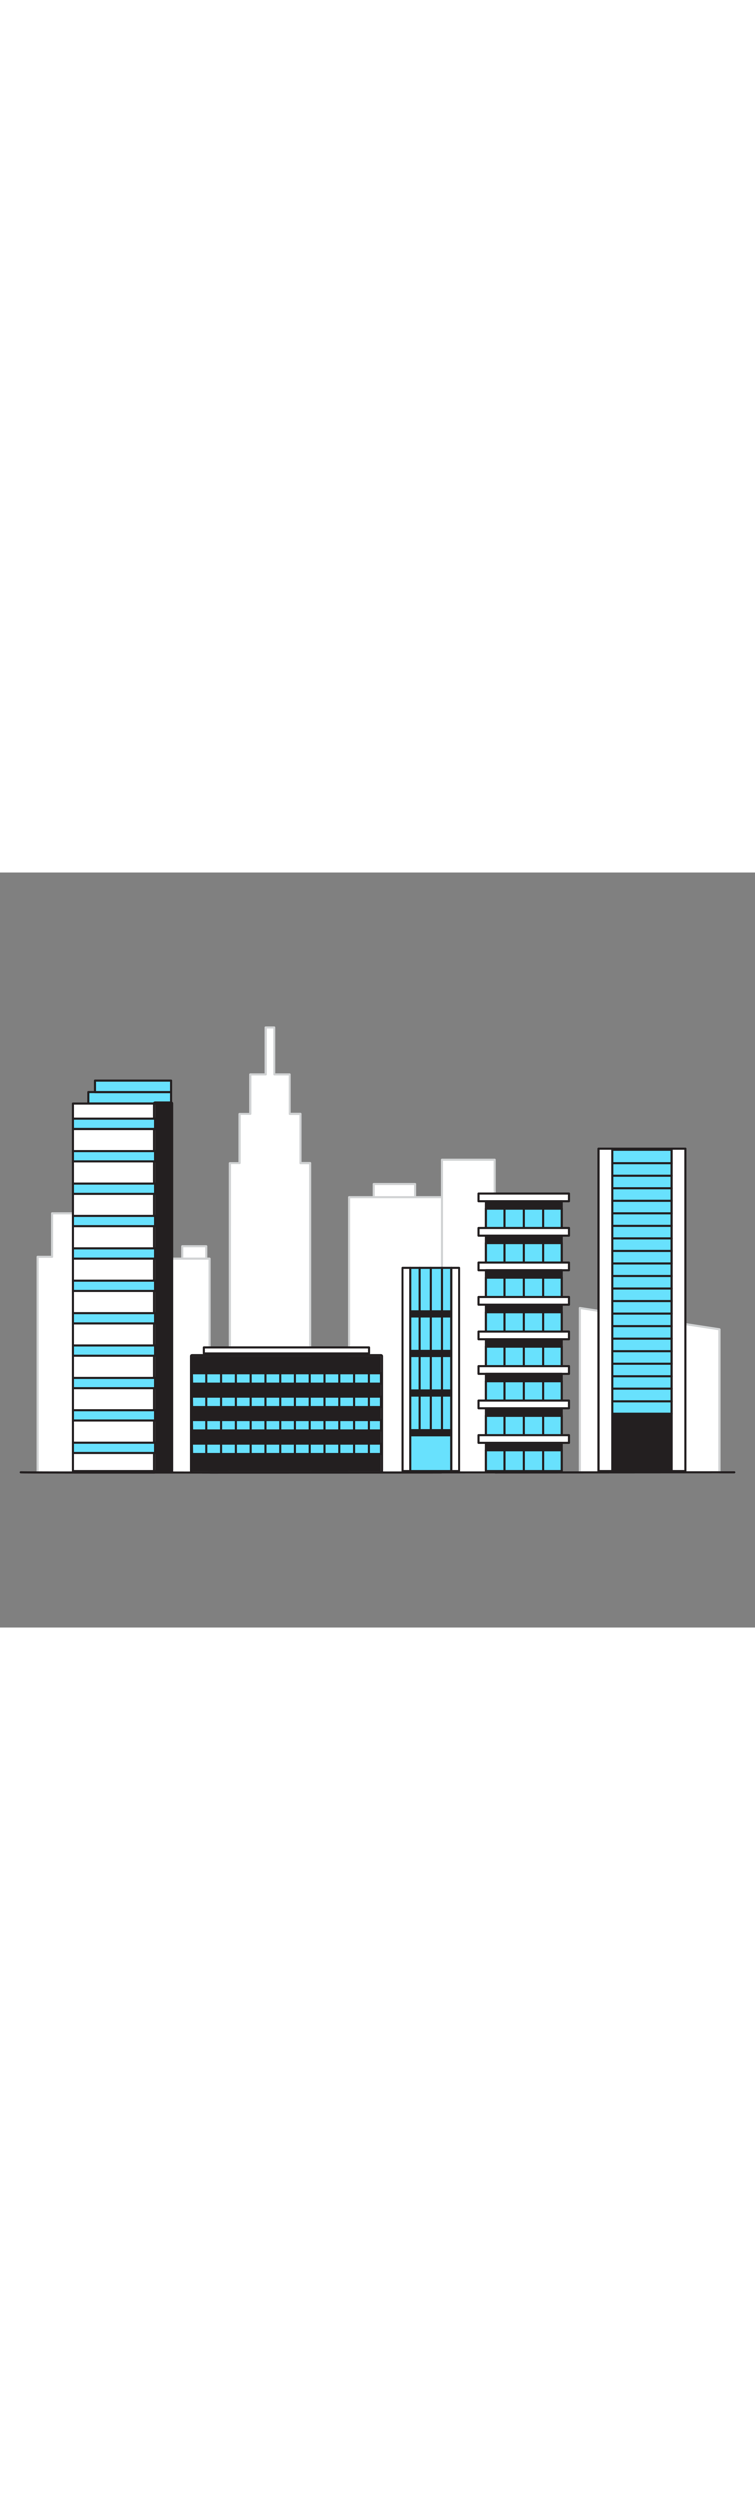 <svg version="1.1" id="Layer_1" xmlns="http://www.w3.org/2000/svg" xmlns:xlink="http://www.w3.org/1999/xlink" x="0px" y="0px" viewBox="0 0 500 500" style="width: 151px;" xml:space="preserve" data-imageid="city-48" imageName="City" class="illustrations_image">
<rect x="0" y="0" width="500" height="500" fill="#808080" stroke="none"/>
<style type="text/css">
	.st0_city-48{fill:#FFFFFF;}
	.st1_city-48{fill:#D1D3D4;}
	.st2_city-48{fill:#68E1FD;}
	.st3_city-48{fill:#231F20;}
</style>
<g id="Background_city-48">
	<rect x="247.4" y="206.3" class="st0_city-48" width="27.4" height="8.8"/>
	<path class="st1_city-48" d="M274.9,215.8h-27.4c-0.4,0-0.7-0.3-0.7-0.7v-8.8c0-0.4,0.3-0.7,0.7-0.7h27.4c0.4,0,0.7,0.3,0.7,0.7&#10;&#9;&#9;c0,0,0,0,0,0v8.8C275.6,215.5,275.3,215.8,274.9,215.8z M248.2,214.4h26V207h-26L248.2,214.4z"/>
	<rect x="102.7" y="255.7" class="st0_city-48" width="36.1" height="141.7"/>
	<path class="st1_city-48" d="M138.8,398.1h-36.1c-0.4,0-0.7-0.3-0.7-0.7l0,0V255.7c0-0.4,0.3-0.7,0.7-0.7h36.1c0.4,0,0.7,0.3,0.7,0.7v141.7&#10;&#9;&#9;C139.5,397.7,139.2,398.1,138.8,398.1C138.8,398.1,138.8,398.1,138.8,398.1z M103.4,396.7h34.7V256.4h-34.7V396.7z"/>
	<polygon class="st0_city-48" points="92.9,225.7 34.5,225.7 34.5,254.5 24.9,254.5 24.9,397.3 58.5,397.3 58.5,275.2 92.9,275.2 &#9;"/>
	<path class="st1_city-48" d="M58.5,398H24.9c-0.4,0-0.7-0.3-0.7-0.7l0,0V254.5c0-0.4,0.3-0.7,0.7-0.7h8.9v-28.1c0-0.4,0.3-0.7,0.7-0.7h58.4&#10;&#9;&#9;c0.4,0,0.7,0.3,0.7,0.7v49.5c0,0.4-0.3,0.7-0.7,0.7h0H59.2v121.4C59.3,397.6,59,398,58.5,398C58.6,398,58.6,398,58.5,398z&#10;&#9;&#9; M25.6,396.6h32.2V275.2c0-0.4,0.3-0.7,0.7-0.7c0,0,0,0,0,0h33.7v-48.1h-57v28.1c0,0.4-0.3,0.7-0.7,0.7h-8.9L25.6,396.6z"/>
	<polygon class="st0_city-48" points="384,288.4 476.4,302.5 476.4,397.2 384,397.2 &#9;"/>
	<path class="st1_city-48" d="M476.4,397.9H384c-0.4,0-0.7-0.3-0.7-0.7V288.4c0-0.4,0.3-0.7,0.7-0.7c0,0,0.1,0,0.1,0l92.5,14.1&#10;&#9;&#9;c0.3,0.1,0.6,0.4,0.6,0.7v94.7C477.2,397.6,476.8,397.9,476.4,397.9C476.4,397.9,476.4,397.9,476.4,397.9z M384.7,396.5h91v-93.4&#10;&#9;&#9;l-91-13.9V396.5z"/>
	<rect x="231.2" y="215" class="st0_city-48" width="61.5" height="182.3"/>
	<path class="st1_city-48" d="M292.7,398h-61.5c-0.4,0-0.7-0.3-0.7-0.7l0,0V215c0-0.4,0.3-0.7,0.7-0.7h61.5c0.4,0,0.7,0.3,0.7,0.7&#10;&#9;&#9;c0,0,0,0,0,0v182.3C293.4,397.6,293.1,398,292.7,398C292.7,398,292.7,398,292.7,398z M231.9,396.6H292V215.7h-60.1L231.9,396.6z"/>
	<rect x="292.7" y="190.2" class="st0_city-48" width="34.9" height="207.1"/>
	<path class="st1_city-48" d="M327.6,398.1h-34.9c-0.4,0-0.7-0.3-0.7-0.7v0V190.2c0-0.4,0.3-0.7,0.7-0.7l0,0h34.9c0.4,0,0.7,0.3,0.7,0.7&#10;&#9;&#9;c0,0,0,0,0,0v207.1C328.3,397.7,328,398.1,327.6,398.1L327.6,398.1z M293.4,396.7h33.5V190.9h-33.5V396.7z"/>
	<polygon class="st0_city-48" points="199,192.5 199,159.9 191.9,159.9 191.9,133.7 181.6,133.7 181.6,102.6 176,102.6 176,133.7 &#10;&#9;&#9;165.7,133.7 165.7,159.9 158.6,159.9 158.6,192.5 152.2,192.5 152.2,396.5 205.4,396.6 205.4,192.5 &#9;"/>
	<path class="st1_city-48" d="M205.4,397.3L205.4,397.3l-53.2-0.1c-0.4,0-0.7-0.3-0.7-0.7l0,0V192.5c0-0.4,0.3-0.7,0.7-0.7h5.7v-31.9&#10;&#9;&#9;c0-0.4,0.3-0.7,0.7-0.7h6.4v-25.5c0-0.4,0.3-0.7,0.7-0.7h9.5v-30.4c0-0.4,0.3-0.7,0.7-0.7h5.7c0.4,0,0.7,0.3,0.7,0.7V133h9.5&#10;&#9;&#9;c0.4,0,0.7,0.3,0.7,0.7v25.4h6.5c0.4,0,0.7,0.3,0.7,0.7v31.9h5.7c0.4,0,0.7,0.3,0.7,0.7v204.2C206.1,397,205.8,397.3,205.4,397.3&#10;&#9;&#9;C205.4,397.3,205.4,397.3,205.4,397.3L205.4,397.3z M152.9,395.8l51.8,0.1V193.2H199c-0.4,0-0.7-0.3-0.7-0.7v-31.9h-6.4&#10;&#9;&#9;c-0.4,0-0.7-0.3-0.7-0.7v-25.5h-9.5c-0.4,0-0.7-0.3-0.7-0.7v-30.4h-4.3v30.4c0,0.4-0.3,0.7-0.7,0.7h-9.5v25.4&#10;&#9;&#9;c0,0.4-0.3,0.7-0.7,0.7h-6.4v31.9c0,0.4-0.3,0.7-0.7,0.7h-5.7L152.9,395.8z"/>
	<rect x="120.7" y="247.5" class="st0_city-48" width="15.9" height="8.2"/>
	<path class="st1_city-48" d="M136.6,256.4h-15.9c-0.4,0-0.7-0.3-0.7-0.7v-8.2c0-0.4,0.3-0.7,0.7-0.7h15.9c0.4,0,0.7,0.3,0.7,0.7v8.2&#10;&#9;&#9;C137.3,256,137,256.4,136.6,256.4z M121.4,255h14.5v-6.8h-14.5V255z"/>
</g>
<g id="Building_1_city-48">
	<rect x="58.5" y="145.4" class="st2_city-48 targetColor" width="54.8" height="7.6" style="fill: rgb(104, 225, 253);"/>
	<path class="st3_city-48" d="M113.3,153.7H58.5c-0.4,0-0.7-0.3-0.7-0.7v-7.6c0-0.4,0.3-0.7,0.7-0.7h54.8c0.4,0,0.7,0.3,0.7,0.7v7.6&#10;&#9;&#9;C114,153.4,113.7,153.7,113.3,153.7z M59.2,152.3h53.4v-6.2H59.2V152.3z"/>
	<rect x="62.9" y="137.8" class="st2_city-48 targetColor" width="50.4" height="7.6" style="fill: rgb(104, 225, 253);"/>
	<path class="st3_city-48" d="M113.3,146.1H62.9c-0.4,0-0.7-0.3-0.7-0.7v-7.6c0-0.4,0.3-0.7,0.7-0.7h50.4c0.4,0,0.7,0.3,0.7,0.7v7.6&#10;&#9;&#9;C114,145.8,113.7,146.1,113.3,146.1z M63.6,144.7h49v-6.2h-49V144.7z"/>
	<rect x="48.3" y="153" class="st0_city-48" width="65" height="243.4"/>
	<path class="st3_city-48" d="M113.3,397.1h-65c-0.4,0-0.7-0.3-0.7-0.7l0,0V153c0-0.4,0.3-0.7,0.7-0.7h65c0.4,0,0.7,0.3,0.7,0.7v243.4&#10;&#9;&#9;C114,396.8,113.7,397.1,113.3,397.1z M49,395.7h63.6v-242H49V395.7z"/>
	<rect x="102.7" y="153" class="st3_city-48" width="10.6" height="243.4"/>
	<path class="st3_city-48" d="M113.3,153v243.4h-10.6V153H113.3 M113.3,151.6h-10.6c-0.8,0-1.4,0.6-1.4,1.4v243.4c0,0.8,0.6,1.4,1.4,1.4&#10;&#9;&#9;h10.6c0.8,0,1.4-0.6,1.4-1.4V153C114.7,152.2,114.1,151.6,113.3,151.6z"/>
	<rect x="48.3" y="163" class="st2_city-48 targetColor" width="54.4" height="6.8" style="fill: rgb(104, 225, 253);"/>
	<path class="st3_city-48" d="M102.7,170.6H48.3c-0.4,0-0.7-0.3-0.7-0.7V163c0-0.4,0.3-0.7,0.7-0.7h54.4c0.4,0,0.7,0.3,0.7,0.7v6.8&#10;&#9;&#9;C103.4,170.2,103.1,170.5,102.7,170.6C102.7,170.5,102.7,170.6,102.7,170.6z M49,169.1h53v-5.4H49V169.1z"/>
	<rect x="48.3" y="184.5" class="st2_city-48 targetColor" width="54.4" height="6.8" style="fill: rgb(104, 225, 253);"/>
	<path class="st3_city-48" d="M102.7,192H48.3c-0.4,0-0.7-0.3-0.7-0.7v-6.8c0-0.4,0.3-0.7,0.7-0.7h54.4c0.4,0,0.7,0.3,0.7,0.7v6.8&#10;&#9;&#9;C103.4,191.7,103.1,192,102.7,192z M49,190.6h53v-5.4H49V190.6z"/>
	<rect x="48.3" y="205.9" class="st2_city-48 targetColor" width="54.4" height="6.8" style="fill: rgb(104, 225, 253);"/>
	<path class="st3_city-48" d="M102.7,213.5H48.3c-0.4,0-0.7-0.3-0.7-0.7v-6.8c0-0.4,0.3-0.7,0.7-0.7h54.4c0.4,0,0.7,0.3,0.7,0.7v6.8&#10;&#9;&#9;C103.4,213.1,103.1,213.5,102.7,213.5z M49,212.1h53v-5.4H49V212.1z"/>
	<rect x="48.3" y="227.4" class="st2_city-48 targetColor" width="54.4" height="6.8" style="fill: rgb(104, 225, 253);"/>
	<path class="st3_city-48" d="M102.7,234.9H48.3c-0.4,0-0.7-0.3-0.7-0.7v-6.8c0-0.4,0.3-0.7,0.7-0.7h54.4c0.4,0,0.7,0.3,0.7,0.7v6.8&#10;&#9;&#9;C103.4,234.6,103.1,234.9,102.7,234.9z M49,233.5h53v-5.4H49V233.5z"/>
	<rect x="48.3" y="248.8" class="st2_city-48 targetColor" width="54.4" height="6.8" style="fill: rgb(104, 225, 253);"/>
	<path class="st3_city-48" d="M102.7,256.4H48.3c-0.4,0-0.7-0.3-0.7-0.7v-6.8c0-0.4,0.3-0.7,0.7-0.7h54.4c0.4,0,0.7,0.3,0.7,0.7v6.8&#10;&#9;&#9;C103.4,256,103.1,256.4,102.7,256.4z M49,255h53v-5.4H49V255z"/>
	<rect x="48.3" y="270.3" class="st2_city-48 targetColor" width="54.4" height="6.8" style="fill: rgb(104, 225, 253);"/>
	<path class="st3_city-48" d="M102.7,277.8H48.3c-0.4,0-0.7-0.3-0.7-0.7l0,0v-6.8c0-0.4,0.3-0.7,0.7-0.7c0,0,0,0,0,0h54.4&#10;&#9;&#9;c0.4,0,0.7,0.3,0.7,0.7l0,0v6.8C103.4,277.5,103.1,277.8,102.7,277.8L102.7,277.8z M49,276.4h53V271H49V276.4z"/>
	<rect x="48.3" y="291.8" class="st2_city-48 targetColor" width="54.4" height="6.8" style="fill: rgb(104, 225, 253);"/>
	<path class="st3_city-48" d="M102.7,299.3H48.3c-0.4,0-0.7-0.3-0.7-0.7l0,0v-6.8c0-0.4,0.3-0.7,0.7-0.7c0,0,0,0,0,0h54.4&#10;&#9;&#9;c0.4,0,0.7,0.3,0.7,0.7l0,0v6.8C103.4,299,103.1,299.3,102.7,299.3L102.7,299.3z M49,297.9h53v-5.4H49V297.9z"/>
	<rect x="48.3" y="313.2" class="st2_city-48 targetColor" width="54.4" height="6.8" style="fill: rgb(104, 225, 253);"/>
	<path class="st3_city-48" d="M102.7,320.7H48.3c-0.4,0-0.7-0.3-0.7-0.7l0,0v-6.8c0-0.4,0.3-0.7,0.7-0.7c0,0,0,0,0,0h54.4&#10;&#9;&#9;c0.4,0,0.7,0.3,0.7,0.7l0,0v6.8C103.4,320.4,103.1,320.7,102.7,320.7C102.7,320.7,102.7,320.7,102.7,320.7z M49,319.3h53v-5.4H49&#10;&#9;&#9;V319.3z"/>
	<rect x="48.3" y="334.6" class="st2_city-48 targetColor" width="54.4" height="6.8" style="fill: rgb(104, 225, 253);"/>
	<path class="st3_city-48" d="M102.7,342.2H48.3c-0.4,0-0.7-0.3-0.7-0.7l0,0v-6.8c0-0.4,0.3-0.7,0.7-0.7c0,0,0,0,0,0h54.4&#10;&#9;&#9;c0.4,0,0.7,0.3,0.7,0.7l0,0v6.8C103.4,341.9,103.1,342.2,102.7,342.2L102.7,342.2z M49,340.8h53v-5.4H49V340.8z"/>
	<rect x="48.3" y="356.1" class="st2_city-48 targetColor" width="54.4" height="6.8" style="fill: rgb(104, 225, 253);"/>
	<path class="st3_city-48" d="M102.7,363.6H48.3c-0.4,0-0.7-0.3-0.7-0.7l0,0v-6.8c0-0.4,0.3-0.7,0.7-0.7c0,0,0,0,0,0h54.4&#10;&#9;&#9;c0.4,0,0.7,0.3,0.7,0.7l0,0v6.8C103.4,363.3,103.1,363.6,102.7,363.6L102.7,363.6z M49,362.2h53v-5.4H49V362.2z"/>
	<rect x="48.3" y="377.6" class="st2_city-48 targetColor" width="54.4" height="6.8" style="fill: rgb(104, 225, 253);"/>
	<path class="st3_city-48" d="M102.7,385.1H48.3c-0.4,0-0.7-0.3-0.7-0.7l0,0v-6.8c0-0.4,0.3-0.7,0.7-0.7c0,0,0,0,0,0h54.4&#10;&#9;&#9;c0.4,0,0.7,0.3,0.7,0.7l0,0v6.8C103.4,384.8,103.1,385.1,102.7,385.1L102.7,385.1z M49,383.7h53v-5.4H49V383.7z"/>
</g>
<g id="Building_2_city-48">
	<rect x="135" y="314.5" class="st0_city-48" width="109.4" height="4"/>
	<path class="st3_city-48" d="M244.4,319.2H135c-0.4,0-0.7-0.3-0.7-0.7l0,0v-4c0-0.4,0.3-0.7,0.7-0.7c0,0,0,0,0,0h109.4&#10;&#9;&#9;c0.4,0,0.7,0.3,0.7,0.7l0,0v4C245.1,318.9,244.8,319.2,244.4,319.2z M135.7,317.8h108v-2.6h-108V317.8z"/>
	<rect x="127.2" y="320.2" class="st3_city-48" width="125.1" height="76.2"/>
	<path class="st3_city-48" d="M252.3,320.2v76.2H127.2v-76.2H252.3 M252.3,318.9H127.2c-0.8,0-1.4,0.6-1.4,1.4v76.2c0,0.8,0.6,1.4,1.4,1.4&#10;&#9;&#9;h125.1c0.8,0,1.4-0.6,1.4-1.4v-76.2C253.7,319.5,253,318.9,252.3,318.9z"/>
	<rect x="127.2" y="331.6" class="st2_city-48 targetColor" width="125.1" height="6.9" style="fill: rgb(104, 225, 253);"/>
	<path class="st3_city-48" d="M252.3,339.2H127.2c-0.4,0-0.7-0.3-0.7-0.7v-6.9c0-0.4,0.3-0.7,0.7-0.7h0h125.1c0.4,0,0.7,0.3,0.7,0.7l0,0v6.9&#10;&#9;&#9;C253,338.9,252.7,339.2,252.3,339.2C252.3,339.2,252.3,339.2,252.3,339.2z M127.9,337.8h123.7v-5.5H127.8L127.9,337.8z"/>
	<path class="st3_city-48" d="M136.6,339.2c-0.4,0-0.7-0.3-0.7-0.7l0,0v-6.9c0-0.4,0.3-0.7,0.7-0.7s0.7,0.3,0.7,0.7c0,0,0,0,0,0v6.9&#10;&#9;&#9;C137.3,338.9,137,339.2,136.6,339.2z"/>
	<rect x="145.7" y="331.6" class="st3_city-48" width="1.4" height="6.9"/>
	<rect x="155.5" y="331.6" class="st3_city-48" width="1.4" height="6.9"/>
	<rect x="165.3" y="331.6" class="st3_city-48" width="1.4" height="6.9"/>
	<rect x="175.1" y="331.6" class="st3_city-48" width="1.4" height="6.9"/>
	<rect x="184.9" y="331.6" class="st3_city-48" width="1.4" height="6.9"/>
	<rect x="194.6" y="331.6" class="st3_city-48" width="1.4" height="6.9"/>
	<rect x="204.4" y="331.6" class="st3_city-48" width="1.4" height="6.9"/>
	<rect x="214.2" y="331.6" class="st3_city-48" width="1.4" height="6.9"/>
	<rect x="224" y="331.6" class="st3_city-48" width="1.4" height="6.9"/>
	<rect x="233.8" y="331.6" class="st3_city-48" width="1.4" height="6.9"/>
	<rect x="243.6" y="331.6" class="st3_city-48" width="1.4" height="6.9"/>
	<rect x="127.2" y="347.1" class="st2_city-48 targetColor" width="125.1" height="6.9" style="fill: rgb(104, 225, 253);"/>
	<path class="st3_city-48" d="M252.3,354.7H127.2c-0.4,0-0.7-0.3-0.7-0.7l0,0v-6.9c0-0.4,0.3-0.7,0.7-0.7h0h125.1c0.4,0,0.7,0.3,0.7,0.7l0,0&#10;&#9;&#9;v6.9C253,354.4,252.7,354.7,252.3,354.7C252.3,354.7,252.3,354.7,252.3,354.7z M127.9,353.3h123.7v-5.5H127.8L127.9,353.3z"/>
	<path class="st3_city-48" d="M136.6,354.7c-0.4,0-0.7-0.3-0.7-0.7l0,0v-6.9c0-0.4,0.3-0.7,0.7-0.7s0.7,0.3,0.7,0.7c0,0,0,0,0,0v6.9&#10;&#9;&#9;C137.3,354.4,137,354.7,136.6,354.7C136.6,354.7,136.6,354.7,136.6,354.7z"/>
	<rect x="145.7" y="347.1" class="st3_city-48" width="1.4" height="6.9"/>
	<rect x="155.5" y="347.1" class="st3_city-48" width="1.4" height="6.9"/>
	<rect x="165.3" y="347.1" class="st3_city-48" width="1.4" height="6.9"/>
	<rect x="175.1" y="347.1" class="st3_city-48" width="1.4" height="6.9"/>
	<rect x="184.9" y="347.1" class="st3_city-48" width="1.4" height="6.9"/>
	<rect x="194.6" y="347.1" class="st3_city-48" width="1.4" height="6.9"/>
	<rect x="204.4" y="347.1" class="st3_city-48" width="1.4" height="6.9"/>
	<rect x="214.2" y="347.1" class="st3_city-48" width="1.4" height="6.9"/>
	<rect x="224" y="347.1" class="st3_city-48" width="1.4" height="6.9"/>
	<rect x="233.8" y="347.1" class="st3_city-48" width="1.4" height="6.9"/>
	<rect x="243.6" y="347.1" class="st3_city-48" width="1.4" height="6.9"/>
	<rect x="127.2" y="362.7" class="st2_city-48 targetColor" width="125.1" height="6.9" style="fill: rgb(104, 225, 253);"/>
	<path class="st3_city-48" d="M252.3,370.2H127.2c-0.4,0-0.7-0.3-0.7-0.7v-6.9c0-0.4,0.3-0.7,0.7-0.7h0h125.1c0.4,0,0.7,0.3,0.7,0.7l0,0v6.9&#10;&#9;&#9;C253,369.9,252.7,370.2,252.3,370.2C252.3,370.2,252.3,370.2,252.3,370.2z M127.9,368.8h123.7v-5.5H127.8L127.9,368.8z"/>
	<path class="st3_city-48" d="M136.6,370.2c-0.4,0-0.7-0.3-0.7-0.7l0,0v-6.9c0-0.4,0.3-0.7,0.7-0.7s0.7,0.3,0.7,0.7c0,0,0,0,0,0v6.9&#10;&#9;&#9;C137.3,369.9,137,370.2,136.6,370.2z"/>
	<rect x="145.7" y="362.7" class="st3_city-48" width="1.4" height="6.9"/>
	<rect x="155.5" y="362.7" class="st3_city-48" width="1.4" height="6.9"/>
	<rect x="165.3" y="362.7" class="st3_city-48" width="1.4" height="6.9"/>
	<rect x="175.1" y="362.7" class="st3_city-48" width="1.4" height="6.9"/>
	<rect x="184.9" y="362.7" class="st3_city-48" width="1.4" height="6.9"/>
	<rect x="194.6" y="362.7" class="st3_city-48" width="1.4" height="6.9"/>
	<rect x="204.4" y="362.7" class="st3_city-48" width="1.4" height="6.9"/>
	<rect x="214.2" y="362.7" class="st3_city-48" width="1.4" height="6.9"/>
	<rect x="224" y="362.7" class="st3_city-48" width="1.4" height="6.9"/>
	<rect x="233.8" y="362.7" class="st3_city-48" width="1.4" height="6.9"/>
	<rect x="243.6" y="362.7" class="st3_city-48" width="1.4" height="6.9"/>
	<rect x="127.2" y="378.2" class="st2_city-48 targetColor" width="125.1" height="6.9" style="fill: rgb(104, 225, 253);"/>
	<path class="st3_city-48" d="M252.3,385.8H127.2c-0.4,0-0.7-0.3-0.7-0.7l0,0v-6.8c0-0.4,0.3-0.7,0.7-0.7h0h125.1c0.4,0,0.7,0.3,0.7,0.7l0,0&#10;&#9;&#9;v6.9C253,385.4,252.7,385.8,252.3,385.8z M127.9,384.4h123.7v-5.5H127.8L127.9,384.4z"/>
	<path class="st3_city-48" d="M136.6,385.8c-0.4,0-0.7-0.3-0.7-0.7l0,0v-6.8c0-0.4,0.3-0.7,0.7-0.7c0.4,0,0.7,0.3,0.7,0.7v6.9&#10;&#9;&#9;C137.3,385.4,137,385.8,136.6,385.8z"/>
	<rect x="145.7" y="378.2" class="st3_city-48" width="1.4" height="6.9"/>
	<rect x="155.5" y="378.2" class="st3_city-48" width="1.4" height="6.9"/>
	<rect x="165.3" y="378.2" class="st3_city-48" width="1.4" height="6.9"/>
	<rect x="175.1" y="378.2" class="st3_city-48" width="1.4" height="6.9"/>
	<rect x="184.9" y="378.2" class="st3_city-48" width="1.4" height="6.9"/>
	<rect x="194.6" y="378.2" class="st3_city-48" width="1.4" height="6.9"/>
	<rect x="204.4" y="378.2" class="st3_city-48" width="1.4" height="6.9"/>
	<rect x="214.2" y="378.2" class="st3_city-48" width="1.4" height="6.9"/>
	<rect x="224" y="378.2" class="st3_city-48" width="1.4" height="6.9"/>
	<rect x="233.8" y="378.2" class="st3_city-48" width="1.4" height="6.9"/>
	<rect x="243.6" y="378.2" class="st3_city-48" width="1.4" height="6.9"/>
</g>
<g id="Building_5_city-48">
	<rect x="396.4" y="182.9" class="st0_city-48" width="57.5" height="213.5"/>
	<path class="st3_city-48" d="M453.9,397.1h-57.5c-0.4,0-0.7-0.3-0.7-0.7V182.9c0-0.4,0.3-0.7,0.7-0.7h57.5c0.4,0,0.7,0.3,0.7,0.7&#10;&#9;&#9;c0,0,0,0,0,0v213.5C454.6,396.8,454.2,397.1,453.9,397.1C453.9,397.1,453.9,397.1,453.9,397.1z M397.1,395.7h56.1V183.6h-56.1&#10;&#9;&#9;V395.7z"/>
	<rect x="405.5" y="183.6" class="st2_city-48 targetColor" width="39.3" height="174.9" style="fill: rgb(104, 225, 253);"/>
	<path class="st3_city-48" d="M444.8,359.1h-39.3c-0.4,0-0.7-0.3-0.7-0.7v0V183.6c0-0.4,0.3-0.7,0.7-0.7l0,0h39.3c0.4,0,0.7,0.3,0.7,0.7&#10;&#9;&#9;c0,0,0,0,0,0v174.9C445.5,358.8,445.1,359.1,444.8,359.1z M406.2,357.8h37.9V184.3h-37.9V357.8z"/>
	<rect x="396.4" y="182.9" class="st0_city-48" width="9.1" height="213.5"/>
	<path class="st3_city-48" d="M405.5,397.1h-9.1c-0.4,0-0.7-0.3-0.7-0.7V182.9c0-0.4,0.3-0.7,0.7-0.7h9.1c0.4,0,0.7,0.3,0.7,0.7c0,0,0,0,0,0&#10;&#9;&#9;v213.5C406.2,396.8,405.9,397.1,405.5,397.1L405.5,397.1z M397.1,395.7h7.7V183.6h-7.7V395.7z"/>
	<rect x="444.8" y="182.9" class="st0_city-48" width="9.1" height="213.5"/>
	<path class="st3_city-48" d="M453.9,397.1h-9.1c-0.4,0-0.7-0.3-0.7-0.7v0V182.9c0-0.4,0.3-0.7,0.7-0.7l0,0h9.1c0.4,0,0.7,0.3,0.7,0.7&#10;&#9;&#9;c0,0,0,0,0,0v213.5C454.6,396.8,454.2,397.1,453.9,397.1L453.9,397.1z M445.5,395.7h7.7V183.6h-7.7V395.7z"/>
	<path class="st3_city-48" d="M444.8,193.2h-39.3c-0.4,0-0.7-0.3-0.7-0.7s0.3-0.7,0.7-0.7c0,0,0,0,0,0h39.3c0.4,0,0.7,0.3,0.7,0.7&#10;&#9;&#9;C445.5,192.8,445.1,193.2,444.8,193.2z"/>
	<path class="st3_city-48" d="M444.8,201.5h-39.3c-0.4,0-0.7-0.3-0.7-0.7c0-0.4,0.3-0.7,0.7-0.7h39.3c0.4,0,0.7,0.3,0.7,0.7&#10;&#9;&#9;C445.5,201.1,445.1,201.5,444.8,201.5z"/>
	<path class="st3_city-48" d="M444.8,209.8h-39.3c-0.4,0-0.7-0.3-0.7-0.7s0.3-0.7,0.7-0.7c0,0,0,0,0,0h39.3c0.4,0,0.7,0.3,0.7,0.7&#10;&#9;&#9;S445.2,209.8,444.8,209.8C444.8,209.8,444.8,209.8,444.8,209.8z"/>
	<path class="st3_city-48" d="M444.8,218.1h-39.3c-0.4,0-0.7-0.3-0.7-0.7s0.3-0.7,0.7-0.7c0,0,0,0,0,0h39.3c0.4,0,0.7,0.3,0.7,0.7&#10;&#9;&#9;C445.5,217.7,445.1,218.1,444.8,218.1z"/>
	<path class="st3_city-48" d="M444.8,226.4h-39.3c-0.4,0-0.7-0.3-0.7-0.7c0-0.4,0.3-0.7,0.7-0.7h39.3c0.4,0,0.7,0.3,0.7,0.7&#10;&#9;&#9;C445.5,226,445.1,226.4,444.8,226.4z"/>
	<path class="st3_city-48" d="M444.8,234.7h-39.3c-0.4,0-0.7-0.3-0.7-0.7s0.3-0.7,0.7-0.7c0,0,0,0,0,0h39.3c0.4,0,0.7,0.3,0.7,0.7&#10;&#9;&#9;C445.5,234.3,445.1,234.7,444.8,234.7z"/>
	<path class="st3_city-48" d="M444.8,243h-39.3c-0.4,0-0.7-0.3-0.7-0.7c0-0.4,0.3-0.7,0.7-0.7h39.3c0.4,0,0.7,0.3,0.7,0.7&#10;&#9;&#9;C445.5,242.7,445.1,243,444.8,243z"/>
	<path class="st3_city-48" d="M444.8,251.3h-39.3c-0.4,0-0.7-0.3-0.7-0.7s0.3-0.7,0.7-0.7c0,0,0,0,0,0h39.3c0.4,0,0.7,0.3,0.7,0.7&#10;&#9;&#9;S445.2,251.3,444.8,251.3C444.8,251.3,444.8,251.3,444.8,251.3z"/>
	<path class="st3_city-48" d="M444.8,259.6h-39.3c-0.4,0-0.7-0.3-0.7-0.7s0.3-0.7,0.7-0.7c0,0,0,0,0,0h39.3c0.4,0,0.7,0.3,0.7,0.7&#10;&#9;&#9;C445.5,259.2,445.1,259.6,444.8,259.6z"/>
	<path class="st3_city-48" d="M444.8,267.9h-39.3c-0.4,0-0.7-0.3-0.7-0.7s0.3-0.7,0.7-0.7c0,0,0,0,0,0h39.3c0.4,0,0.7,0.3,0.7,0.7&#10;&#9;&#9;S445.2,267.9,444.8,267.9C444.8,267.9,444.8,267.9,444.8,267.9z"/>
	<path class="st3_city-48" d="M444.8,276.2h-39.3c-0.4,0-0.7-0.3-0.7-0.7s0.3-0.7,0.7-0.7c0,0,0,0,0,0h39.3c0.4,0,0.7,0.3,0.7,0.7&#10;&#9;&#9;S445.2,276.2,444.8,276.2C444.8,276.2,444.8,276.2,444.8,276.2z"/>
	<path class="st3_city-48" d="M444.8,284.5h-39.3c-0.4,0-0.7-0.3-0.7-0.7s0.3-0.7,0.7-0.7c0,0,0,0,0,0h39.3c0.4,0,0.7,0.3,0.7,0.7&#10;&#9;&#9;C445.5,284.1,445.1,284.5,444.8,284.5z"/>
	<path class="st3_city-48" d="M444.8,292.8h-39.3c-0.4,0-0.7-0.3-0.7-0.7s0.3-0.7,0.7-0.7c0,0,0,0,0,0h39.3c0.4,0,0.7,0.3,0.7,0.7&#10;&#9;&#9;S445.2,292.8,444.8,292.8C444.8,292.8,444.8,292.8,444.8,292.8z"/>
	<path class="st3_city-48" d="M444.8,301.1h-39.3c-0.4,0-0.7-0.3-0.7-0.7s0.3-0.7,0.7-0.7c0,0,0,0,0,0h39.3c0.4,0,0.7,0.3,0.7,0.7&#10;&#9;&#9;C445.5,300.7,445.1,301.1,444.8,301.1z"/>
	<path class="st3_city-48" d="M444.8,309.4h-39.3c-0.4,0-0.7-0.3-0.7-0.7s0.3-0.7,0.7-0.7c0,0,0,0,0,0h39.3c0.4,0,0.7,0.3,0.7,0.7&#10;&#9;&#9;S445.2,309.4,444.8,309.4C444.8,309.4,444.8,309.4,444.8,309.4z"/>
	<path class="st3_city-48" d="M444.8,317.7h-39.3c-0.4,0-0.7-0.3-0.7-0.7s0.3-0.7,0.7-0.7c0,0,0,0,0,0h39.3c0.4,0,0.7,0.3,0.7,0.7&#10;&#9;&#9;S445.2,317.7,444.8,317.7C444.8,317.7,444.8,317.7,444.8,317.7z"/>
	<path class="st3_city-48" d="M444.8,326h-39.3c-0.4,0-0.7-0.3-0.7-0.7s0.3-0.7,0.7-0.7c0,0,0,0,0,0h39.3c0.4,0,0.7,0.3,0.7,0.7&#10;&#9;&#9;C445.5,325.7,445.1,326,444.8,326z"/>
	<path class="st3_city-48" d="M444.8,334.3h-39.3c-0.4,0-0.7-0.3-0.7-0.7s0.3-0.7,0.7-0.7c0,0,0,0,0,0h39.3c0.4,0,0.7,0.3,0.7,0.7&#10;&#9;&#9;S445.2,334.3,444.8,334.3C444.8,334.3,444.8,334.3,444.8,334.3z"/>
	<path class="st3_city-48" d="M444.8,342.5h-39.3c-0.4,0-0.7-0.3-0.7-0.7s0.3-0.7,0.7-0.7c0,0,0,0,0,0h39.3c0.4,0,0.7,0.3,0.7,0.7&#10;&#9;&#9;S445.2,342.5,444.8,342.5C444.8,342.5,444.8,342.5,444.8,342.5z"/>
	<path class="st3_city-48" d="M444.8,350.9h-39.3c-0.4,0-0.7-0.3-0.7-0.7c0-0.4,0.3-0.7,0.7-0.7h39.3c0.4,0,0.7,0.3,0.7,0.7&#10;&#9;&#9;S445.2,350.8,444.8,350.9C444.8,350.9,444.8,350.9,444.8,350.9z"/>
	<path class="st3_city-48" d="M444.8,359.1h-39.3c-0.4,0-0.7-0.3-0.7-0.7s0.3-0.7,0.7-0.7c0,0,0,0,0,0h39.3c0.4,0,0.7,0.3,0.7,0.7&#10;&#9;&#9;S445.2,359.1,444.8,359.1C444.8,359.1,444.8,359.1,444.8,359.1z"/>
	<rect x="396.4" y="182.9" class="st0_city-48" width="9.1" height="213.5"/>
	<path class="st3_city-48" d="M405.5,397.1h-9.1c-0.4,0-0.7-0.3-0.7-0.7V182.9c0-0.4,0.3-0.7,0.7-0.7h9.1c0.4,0,0.7,0.3,0.7,0.7c0,0,0,0,0,0&#10;&#9;&#9;v213.5C406.2,396.8,405.9,397.1,405.5,397.1L405.5,397.1z M397.1,395.7h7.7V183.6h-7.7V395.7z"/>
	<rect x="405.5" y="358.5" class="st3_city-48" width="39.3" height="38"/>
</g>
<g id="Building_3_city-48">
	<rect x="271.7" y="261.8" class="st2_city-48 targetColor" width="27.2" height="134.6" style="fill: rgb(104, 225, 253);"/>
	<path class="st3_city-48" d="M298.9,397.1h-27.2c-0.4,0-0.7-0.3-0.7-0.7V261.8c0-0.4,0.3-0.7,0.7-0.7h0h27.2c0.4,0,0.7,0.3,0.7,0.7v0v134.6&#10;&#9;&#9;C299.6,396.8,299.3,397.1,298.9,397.1L298.9,397.1z M272.4,395.7h25.8V262.5h-25.8L272.4,395.7z"/>
	<rect x="266.6" y="261.8" class="st0_city-48" width="5.2" height="134.6"/>
	<path class="st3_city-48" d="M271.7,397.1h-5.1c-0.4,0-0.7-0.3-0.7-0.7v0V261.8c0-0.4,0.3-0.7,0.7-0.7h0h5.1c0.4,0,0.7,0.3,0.7,0.7v0v134.6&#10;&#9;&#9;C272.4,396.8,272.1,397.1,271.7,397.1L271.7,397.1z M267.3,395.7h3.7V262.5h-3.8L267.3,395.7z"/>
	<rect x="298.9" y="261.8" class="st0_city-48" width="5.2" height="134.6"/>
	<path class="st3_city-48" d="M304,397.1h-5.2c-0.4,0-0.7-0.3-0.7-0.7v0V261.8c0-0.4,0.3-0.7,0.7-0.7h0h5.2c0.4,0,0.7,0.3,0.7,0.7v0v134.6&#10;&#9;&#9;C304.7,396.8,304.4,397.1,304,397.1z M299.6,395.7h3.8V262.5h-3.8V395.7z"/>
	<path class="st3_city-48" d="M277.9,371.7c-0.4,0-0.7-0.3-0.7-0.7v0V261.8c0-0.4,0.3-0.7,0.7-0.7c0.4,0,0.7,0.3,0.7,0.7V371&#10;&#9;&#9;C278.6,371.4,278.3,371.7,277.9,371.7z"/>
	<path class="st3_city-48" d="M285.3,371.7c-0.4,0-0.7-0.3-0.7-0.7v0V261.8c0-0.4,0.3-0.7,0.7-0.7c0.4,0,0.7,0.3,0.7,0.7V371&#10;&#9;&#9;C286,371.4,285.7,371.7,285.3,371.7z"/>
	<path class="st3_city-48" d="M292.7,371.7c-0.4,0-0.7-0.3-0.7-0.7v0V261.8c0-0.4,0.3-0.7,0.7-0.7c0.4,0,0.7,0.3,0.7,0.7V371&#10;&#9;&#9;C293.4,371.4,293.1,371.7,292.7,371.7z"/>
	<rect x="271.7" y="289.9" class="st3_city-48" width="27.2" height="4.8"/>
	<rect x="271.7" y="316.1" class="st3_city-48" width="27.2" height="4.8"/>
	<rect x="271.7" y="342.3" class="st3_city-48" width="27.2" height="4.8"/>
	<rect x="271.7" y="368.6" class="st3_city-48" width="27.2" height="4.8"/>
</g>
<g id="Building_4_city-48">
	<rect x="316.9" y="212.5" class="st0_city-48" width="59.9" height="5.1"/>
	<path class="st3_city-48" d="M376.8,218.4h-59.9c-0.4,0-0.7-0.3-0.7-0.7c0,0,0,0,0,0v-5.1c0-0.4,0.3-0.7,0.7-0.7l0,0h59.9&#10;&#9;&#9;c0.4,0,0.7,0.3,0.7,0.7c0,0,0,0,0,0v5.1C377.5,218,377.2,218.4,376.8,218.4L376.8,218.4z M317.6,217h58.5v-3.7h-58.5V217z"/>
	<rect x="321.8" y="217.6" class="st0_city-48" width="50.2" height="4.9"/>
	<path class="st3_city-48" d="M372,223.3h-50.2c-0.4,0-0.7-0.3-0.7-0.7c0,0,0,0,0,0v-4.9c0-0.4,0.3-0.7,0.7-0.7l0,0H372&#10;&#9;&#9;c0.4,0,0.7,0.3,0.7,0.7c0,0,0,0,0,0v4.9C372.7,223,372.4,223.3,372,223.3L372,223.3z M322.5,221.9h48.8v-3.5h-48.8L322.5,221.9z"/>
	<rect x="321.8" y="217.6" class="st3_city-48" width="50.2" height="4.9"/>
	<rect x="321.8" y="222.6" class="st0_city-48" width="50.2" height="13.8"/>
	<path class="st3_city-48" d="M372,237.1h-50.2c-0.4,0-0.7-0.3-0.7-0.7c0,0,0,0,0,0v-13.8c0-0.4,0.3-0.7,0.7-0.7l0,0H372&#10;&#9;&#9;c0.4,0,0.7,0.3,0.7,0.7c0,0,0,0,0,0v13.8C372.7,236.8,372.4,237.1,372,237.1z M322.5,235.7h48.8v-12.4h-48.8L322.5,235.7z"/>
	<rect x="321.8" y="222.6" class="st2_city-48 targetColor" width="50.2" height="13.8" style="fill: rgb(104, 225, 253);"/>
	<path class="st3_city-48" d="M372,237.1h-50.2c-0.4,0-0.7-0.3-0.7-0.7c0,0,0,0,0,0v-13.8c0-0.4,0.3-0.7,0.7-0.7l0,0H372&#10;&#9;&#9;c0.4,0,0.7,0.3,0.7,0.7c0,0,0,0,0,0v13.8C372.7,236.8,372.4,237.1,372,237.1z M322.5,235.7h48.8v-12.4h-48.8L322.5,235.7z"/>
	<path class="st3_city-48" d="M334.1,237.1c-0.4,0-0.7-0.3-0.7-0.7c0,0,0,0,0,0v-13.8c0-0.4,0.3-0.7,0.7-0.7c0.4,0,0.7,0.3,0.7,0.7v13.8&#10;&#9;&#9;C334.8,236.8,334.4,237.1,334.1,237.1z"/>
	<path class="st3_city-48" d="M346.9,237.1c-0.4,0-0.7-0.3-0.7-0.7c0,0,0,0,0,0v-13.8c0-0.4,0.3-0.7,0.7-0.7c0.4,0,0.7,0.3,0.7,0.7v13.8&#10;&#9;&#9;C347.6,236.8,347.3,237.1,346.9,237.1z"/>
	<path class="st3_city-48" d="M359.7,237.1c-0.4,0-0.7-0.3-0.7-0.7c0,0,0,0,0,0v-13.8c0-0.4,0.3-0.7,0.7-0.7c0.4,0,0.7,0.3,0.7,0.7v13.8&#10;&#9;&#9;C360.4,236.8,360.1,237.1,359.7,237.1z"/>
	<rect x="316.9" y="235.4" class="st0_city-48" width="59.9" height="5.1"/>
	<path class="st3_city-48" d="M376.8,241.2h-59.9c-0.4,0-0.7-0.3-0.7-0.7c0,0,0,0,0,0v-5.1c0-0.4,0.3-0.7,0.7-0.7l0,0h59.9&#10;&#9;&#9;c0.4,0,0.7,0.3,0.7,0.7c0,0,0,0,0,0v5.1C377.5,240.9,377.2,241.2,376.8,241.2L376.8,241.2z M317.6,239.8h58.5v-3.7h-58.5V239.8z"/>
	<rect x="321.8" y="240.5" class="st0_city-48" width="50.2" height="4.9"/>
	<path class="st3_city-48" d="M372,246.1h-50.2c-0.4,0-0.7-0.3-0.7-0.7c0,0,0,0,0,0v-4.9c0-0.4,0.3-0.7,0.7-0.7l0,0H372&#10;&#9;&#9;c0.4,0,0.7,0.3,0.7,0.7c0,0,0,0,0,0v4.9C372.7,245.8,372.4,246.1,372,246.1L372,246.1z M322.5,244.7h48.8v-3.5h-48.8L322.5,244.7z"/>
	<rect x="321.8" y="240.5" class="st3_city-48" width="50.2" height="4.9"/>
	<rect x="321.8" y="245.4" class="st0_city-48" width="50.2" height="13.8"/>
	<path class="st3_city-48" d="M372,260h-50.2c-0.4,0-0.7-0.3-0.7-0.7v0v-13.9c0-0.4,0.3-0.7,0.7-0.7l0,0H372c0.4,0,0.7,0.3,0.7,0.7&#10;&#9;&#9;c0,0,0,0,0,0v13.8C372.7,259.6,372.4,260,372,260C372,260,372,260,372,260z M322.5,258.6h48.8v-12.5h-48.8L322.5,258.6z"/>
	<rect x="321.8" y="245.4" class="st2_city-48 targetColor" width="50.2" height="13.8" style="fill: rgb(104, 225, 253);"/>
	<path class="st3_city-48" d="M372,260h-50.2c-0.4,0-0.7-0.3-0.7-0.7v0v-13.9c0-0.4,0.3-0.7,0.7-0.7l0,0H372c0.4,0,0.7,0.3,0.7,0.7&#10;&#9;&#9;c0,0,0,0,0,0v13.8C372.7,259.6,372.4,260,372,260C372,260,372,260,372,260z M322.5,258.6h48.8v-12.5h-48.8L322.5,258.6z"/>
	<path class="st3_city-48" d="M334.1,260c-0.4,0-0.7-0.3-0.7-0.7v0v-13.9c0-0.4,0.3-0.7,0.7-0.7c0.4,0,0.7,0.3,0.7,0.7c0,0,0,0,0,0v13.8&#10;&#9;&#9;C334.8,259.6,334.5,260,334.1,260C334.1,260,334.1,260,334.1,260z"/>
	<path class="st3_city-48" d="M346.9,260c-0.4,0-0.7-0.3-0.7-0.7v0v-13.9c0-0.4,0.3-0.7,0.7-0.7c0.4,0,0.7,0.3,0.7,0.7c0,0,0,0,0,0v13.8&#10;&#9;&#9;C347.6,259.6,347.3,260,346.9,260C346.9,260,346.9,260,346.9,260z"/>
	<path class="st3_city-48" d="M359.7,260c-0.4,0-0.7-0.3-0.7-0.7v0v-13.9c0-0.4,0.3-0.7,0.7-0.7c0.4,0,0.7,0.3,0.7,0.7c0,0,0,0,0,0v13.8&#10;&#9;&#9;C360.4,259.6,360.1,260,359.7,260C359.7,260,359.7,260,359.7,260z"/>
	<rect x="316.9" y="258.2" class="st0_city-48" width="59.9" height="5.1"/>
	<path class="st3_city-48" d="M376.8,264.1h-59.9c-0.4,0-0.7-0.3-0.7-0.7v0v-5.1c0-0.4,0.3-0.7,0.7-0.7h0h59.9c0.4,0,0.7,0.3,0.7,0.7v0v5.1&#10;&#9;&#9;C377.5,263.8,377.2,264.1,376.8,264.1C376.8,264.1,376.8,264.1,376.8,264.1z M317.6,262.7h58.5V259h-58.5V262.7z"/>
	<rect x="321.8" y="263.4" class="st0_city-48" width="50.2" height="4.9"/>
	<path class="st3_city-48" d="M372,269h-50.2c-0.4,0-0.7-0.3-0.7-0.7v0v-4.9c0-0.4,0.3-0.7,0.7-0.7h0H372c0.4,0,0.7,0.3,0.7,0.7v0v4.9&#10;&#9;&#9;C372.7,268.7,372.4,269,372,269L372,269z M322.5,267.6h48.8v-3.5h-48.8L322.5,267.6z"/>
	<rect x="321.8" y="263.4" class="st3_city-48" width="50.2" height="4.9"/>
	<rect x="321.8" y="268.3" class="st0_city-48" width="50.2" height="13.8"/>
	<path class="st3_city-48" d="M372,282.8h-50.2c-0.4,0-0.7-0.3-0.7-0.7v0v-13.8c0-0.4,0.3-0.7,0.7-0.7h0H372c0.4,0,0.7,0.3,0.7,0.7v0v13.8&#10;&#9;&#9;C372.7,282.5,372.4,282.8,372,282.8L372,282.8z M322.5,281.4h48.8V269h-48.8L322.5,281.4z"/>
	<rect x="321.8" y="268.3" class="st2_city-48 targetColor" width="50.2" height="13.8" style="fill: rgb(104, 225, 253);"/>
	<path class="st3_city-48" d="M372,282.8h-50.2c-0.4,0-0.7-0.3-0.7-0.7v0v-13.8c0-0.4,0.3-0.7,0.7-0.7h0H372c0.4,0,0.7,0.3,0.7,0.7v0v13.8&#10;&#9;&#9;C372.7,282.5,372.4,282.8,372,282.8L372,282.8z M322.5,281.4h48.8V269h-48.8L322.5,281.4z"/>
	<path class="st3_city-48" d="M334.1,282.8c-0.4,0-0.7-0.3-0.7-0.7v0v-13.8c0-0.4,0.3-0.7,0.7-0.7c0.4,0,0.7,0.3,0.7,0.7v13.8&#10;&#9;&#9;C334.8,282.5,334.4,282.8,334.1,282.8z"/>
	<path class="st3_city-48" d="M346.9,282.8c-0.4,0-0.7-0.3-0.7-0.7v0v-13.8c0-0.4,0.3-0.7,0.7-0.7c0.4,0,0.7,0.3,0.7,0.7v13.8&#10;&#9;&#9;C347.6,282.5,347.3,282.8,346.9,282.8z"/>
	<path class="st3_city-48" d="M359.7,282.8c-0.4,0-0.7-0.3-0.7-0.7v0v-13.8c0-0.4,0.3-0.7,0.7-0.7c0.4,0,0.7,0.3,0.7,0.7v13.8&#10;&#9;&#9;C360.4,282.5,360.1,282.8,359.7,282.8z"/>
	<rect x="316.9" y="281.1" class="st0_city-48" width="59.9" height="5.1"/>
	<path class="st3_city-48" d="M376.8,286.9h-59.9c-0.4,0-0.7-0.3-0.7-0.7v0v-5.1c0-0.4,0.3-0.7,0.7-0.7h0h59.9c0.4,0,0.7,0.3,0.7,0.7v0v5.1&#10;&#9;&#9;C377.5,286.6,377.2,286.9,376.8,286.9C376.8,286.9,376.8,286.9,376.8,286.9z M317.6,285.5h58.5v-3.7h-58.5V285.5z"/>
	<rect x="321.8" y="286.2" class="st0_city-48" width="50.2" height="4.9"/>
	<path class="st3_city-48" d="M372,291.9h-50.2c-0.4,0-0.7-0.3-0.7-0.7v0v-4.9c0-0.4,0.3-0.7,0.7-0.7h0H372c0.4,0,0.7,0.3,0.7,0.7v0v4.9&#10;&#9;&#9;C372.7,291.5,372.4,291.9,372,291.9L372,291.9z M322.5,290.5h48.8v-3.5h-48.8L322.5,290.5z"/>
	<rect x="321.8" y="286.2" class="st3_city-48" width="50.2" height="4.9"/>
	<rect x="321.8" y="291.2" class="st0_city-48" width="50.2" height="13.8"/>
	<path class="st3_city-48" d="M372,305.7h-50.2c-0.4,0-0.7-0.3-0.7-0.7v0v-13.8c0-0.4,0.3-0.7,0.7-0.7h0H372c0.4,0,0.7,0.3,0.7,0.7v0V305&#10;&#9;&#9;C372.7,305.4,372.4,305.7,372,305.7z M322.5,304.3h48.8v-12.4h-48.8L322.5,304.3z"/>
	<rect x="321.8" y="291.2" class="st2_city-48 targetColor" width="50.2" height="13.8" style="fill: rgb(104, 225, 253);"/>
	<path class="st3_city-48" d="M372,305.7h-50.2c-0.4,0-0.7-0.3-0.7-0.7v0v-13.8c0-0.4,0.3-0.7,0.7-0.7h0H372c0.4,0,0.7,0.3,0.7,0.7v0V305&#10;&#9;&#9;C372.7,305.4,372.4,305.7,372,305.7z M322.5,304.3h48.8v-12.4h-48.8L322.5,304.3z"/>
	<path class="st3_city-48" d="M334.1,305.7c-0.4,0-0.7-0.3-0.7-0.7v0v-13.8c0-0.4,0.3-0.7,0.7-0.7c0.4,0,0.7,0.3,0.7,0.7V305&#10;&#9;&#9;C334.7,305.4,334.4,305.7,334.1,305.7z"/>
	<path class="st3_city-48" d="M346.9,305.7c-0.4,0-0.7-0.3-0.7-0.7v0v-13.8c0-0.4,0.3-0.7,0.7-0.7c0.4,0,0.7,0.3,0.7,0.7V305&#10;&#9;&#9;C347.6,305.4,347.2,305.7,346.9,305.7z"/>
	<path class="st3_city-48" d="M359.7,305.7c-0.4,0-0.7-0.3-0.7-0.7v-13.8c0-0.4,0.3-0.7,0.7-0.7c0.4,0,0.7,0.3,0.7,0.7V305&#10;&#9;&#9;C360.4,305.4,360.1,305.7,359.7,305.7z"/>
	<rect x="316.9" y="304" class="st0_city-48" width="59.9" height="5.1"/>
	<path class="st3_city-48" d="M376.8,309.8h-59.9c-0.4,0-0.7-0.3-0.7-0.7v0V304c0-0.4,0.3-0.7,0.7-0.7h0h59.9c0.4,0,0.7,0.3,0.7,0.7v0v5.1&#10;&#9;&#9;C377.5,309.5,377.2,309.8,376.8,309.8z M317.6,308.4h58.5v-3.7h-58.5V308.4z"/>
	<rect x="321.8" y="309.1" class="st0_city-48" width="50.2" height="4.9"/>
	<path class="st3_city-48" d="M372,314.7h-50.2c-0.4,0-0.7-0.3-0.7-0.7v0v-4.9c0-0.4,0.3-0.7,0.7-0.7h0H372c0.4,0,0.7,0.3,0.7,0.7v0v4.9&#10;&#9;&#9;C372.7,314.4,372.4,314.7,372,314.7C372,314.7,372,314.7,372,314.7z M322.5,313.3h48.8v-3.5h-48.8L322.5,313.3z"/>
	<rect x="321.8" y="309.1" class="st3_city-48" width="50.2" height="4.9"/>
	<rect x="321.8" y="314" class="st0_city-48" width="50.2" height="13.8"/>
	<path class="st3_city-48" d="M372,328.5h-50.2c-0.4,0-0.7-0.3-0.7-0.7v0V314c0-0.4,0.3-0.7,0.7-0.7h0H372c0.4,0,0.7,0.3,0.7,0.7v0v13.8&#10;&#9;&#9;C372.7,328.2,372.4,328.5,372,328.5C372,328.5,372,328.5,372,328.5z M322.5,327.1h48.8v-12.4h-48.8L322.5,327.1z"/>
	<rect x="321.8" y="314" class="st2_city-48 targetColor" width="50.2" height="13.8" style="fill: rgb(104, 225, 253);"/>
	<path class="st3_city-48" d="M372,328.5h-50.2c-0.4,0-0.7-0.3-0.7-0.7v0V314c0-0.4,0.3-0.7,0.7-0.7h0H372c0.4,0,0.7,0.3,0.7,0.7v0v13.8&#10;&#9;&#9;C372.7,328.2,372.4,328.5,372,328.5C372,328.5,372,328.5,372,328.5z M322.5,327.1h48.8v-12.4h-48.8L322.5,327.1z"/>
	<path class="st3_city-48" d="M334.1,328.5c-0.4,0-0.7-0.3-0.7-0.7v0V314c0-0.4,0.3-0.7,0.7-0.7s0.7,0.3,0.7,0.7c0,0,0,0,0,0v13.8&#10;&#9;&#9;C334.8,328.2,334.5,328.5,334.1,328.5C334.1,328.5,334.1,328.5,334.1,328.5z"/>
	<path class="st3_city-48" d="M346.9,328.5c-0.4,0-0.7-0.3-0.7-0.7v0V314c0-0.4,0.3-0.7,0.7-0.7c0.4,0,0.7,0.3,0.7,0.7v13.8&#10;&#9;&#9;C347.6,328.2,347.3,328.5,346.9,328.5C346.9,328.5,346.9,328.5,346.9,328.5z"/>
	<path class="st3_city-48" d="M359.7,328.5c-0.4,0-0.7-0.3-0.7-0.7v0V314c0-0.4,0.3-0.7,0.7-0.7s0.7,0.3,0.7,0.7c0,0,0,0,0,0v13.8&#10;&#9;&#9;C360.4,328.2,360.1,328.5,359.7,328.5C359.7,328.5,359.7,328.5,359.7,328.5z"/>
	<rect x="316.9" y="326.8" class="st0_city-48" width="59.9" height="5.1"/>
	<path class="st3_city-48" d="M376.8,332.7h-59.9c-0.4,0-0.7-0.3-0.7-0.7v0v-5.1c0-0.4,0.3-0.7,0.7-0.7h0h59.9c0.4,0,0.7,0.3,0.7,0.7v0v5.2&#10;&#9;&#9;C377.5,332.4,377.2,332.7,376.8,332.7z M317.6,331.3h58.5v-3.7h-58.5V331.3z"/>
	<rect x="321.8" y="332" class="st0_city-48" width="50.2" height="4.9"/>
	<path class="st3_city-48" d="M372,337.6h-50.2c-0.4,0-0.7-0.3-0.7-0.7v0V332c0-0.4,0.3-0.7,0.7-0.7h0H372c0.4,0,0.7,0.3,0.7,0.7v0v4.9&#10;&#9;&#9;C372.7,337.3,372.4,337.6,372,337.6z M322.5,336.2h48.8v-3.5h-48.8L322.5,336.2z"/>
	<rect x="321.8" y="332" class="st3_city-48" width="50.2" height="4.9"/>
	<rect x="321.8" y="336.9" class="st0_city-48" width="50.2" height="13.8"/>
	<path class="st3_city-48" d="M372,351.4h-50.2c-0.4,0-0.7-0.3-0.7-0.7v0v-13.8c0-0.4,0.3-0.7,0.7-0.7h0H372c0.4,0,0.7,0.3,0.7,0.7v0v13.8&#10;&#9;&#9;C372.7,351.1,372.4,351.4,372,351.4z M322.5,350h48.8v-12.4h-48.8V350z"/>
	<rect x="321.8" y="336.9" class="st2_city-48 targetColor" width="50.2" height="13.8" style="fill: rgb(104, 225, 253);"/>
	<path class="st3_city-48" d="M372,351.4h-50.2c-0.4,0-0.7-0.3-0.7-0.7v0v-13.8c0-0.4,0.3-0.7,0.7-0.7h0H372c0.4,0,0.7,0.3,0.7,0.7v0v13.8&#10;&#9;&#9;C372.7,351.1,372.4,351.4,372,351.4z M322.5,350h48.8v-12.4h-48.8V350z"/>
	<path class="st3_city-48" d="M334.1,351.4c-0.4,0-0.7-0.3-0.7-0.7v0v-13.8c0-0.4,0.3-0.7,0.7-0.7s0.7,0.3,0.7,0.7c0,0,0,0,0,0v13.8&#10;&#9;&#9;C334.8,351.1,334.4,351.4,334.1,351.4z"/>
	<path class="st3_city-48" d="M346.9,351.4c-0.4,0-0.7-0.3-0.7-0.7v0v-13.8c0-0.4,0.3-0.7,0.7-0.7c0.4,0,0.7,0.3,0.7,0.7v13.8&#10;&#9;&#9;C347.6,351.1,347.3,351.4,346.9,351.4z"/>
	<path class="st3_city-48" d="M359.7,351.4c-0.4,0-0.7-0.3-0.7-0.7v0v-13.8c0-0.4,0.3-0.7,0.7-0.7s0.7,0.3,0.7,0.7c0,0,0,0,0,0v13.8&#10;&#9;&#9;C360.4,351.1,360.1,351.4,359.7,351.4z"/>
	<rect x="316.9" y="349.7" class="st0_city-48" width="59.9" height="5.1"/>
	<path class="st3_city-48" d="M376.8,355.5h-59.9c-0.4,0-0.7-0.3-0.7-0.7v0v-5.1c0-0.4,0.3-0.7,0.7-0.7h0h59.9c0.4,0,0.7,0.3,0.7,0.7v0v5.1&#10;&#9;&#9;C377.5,355.2,377.2,355.5,376.8,355.5L376.8,355.5z M317.6,354.1h58.5v-3.7h-58.5V354.1z"/>
	<rect x="321.8" y="354.8" class="st0_city-48" width="50.2" height="4.9"/>
	<path class="st3_city-48" d="M372,360.5h-50.2c-0.4,0-0.7-0.3-0.7-0.7v0v-4.9c0-0.4,0.3-0.7,0.7-0.7h0H372c0.4,0,0.7,0.3,0.7,0.7v0v4.9&#10;&#9;&#9;C372.7,360.1,372.4,360.5,372,360.5L372,360.5z M322.5,359.1h48.8v-3.5h-48.8L322.5,359.1z"/>
	<rect x="321.8" y="354.8" class="st3_city-48" width="50.2" height="4.9"/>
	<rect x="321.8" y="359.8" class="st0_city-48" width="50.2" height="13.8"/>
	<path class="st3_city-48" d="M372,374.3h-50.2c-0.4,0-0.7-0.3-0.7-0.7v0v-13.8c0-0.4,0.3-0.7,0.7-0.7h0H372c0.4,0,0.7,0.3,0.7,0.7v0v13.8&#10;&#9;&#9;C372.7,373.9,372.4,374.3,372,374.3L372,374.3z M322.5,372.9h48.8v-12.4h-48.8L322.5,372.9z"/>
	<rect x="321.8" y="359.8" class="st2_city-48 targetColor" width="50.2" height="13.8" style="fill: rgb(104, 225, 253);"/>
	<path class="st3_city-48" d="M372,374.3h-50.2c-0.4,0-0.7-0.3-0.7-0.7v0v-13.8c0-0.4,0.3-0.7,0.7-0.7h0H372c0.4,0,0.7,0.3,0.7,0.7v0v13.8&#10;&#9;&#9;C372.7,373.9,372.4,374.3,372,374.3L372,374.3z M322.5,372.9h48.8v-12.4h-48.8L322.5,372.9z"/>
	<path class="st3_city-48" d="M334.1,374.3c-0.4,0-0.7-0.3-0.7-0.7v0v-13.8c0-0.4,0.3-0.7,0.7-0.7s0.7,0.3,0.7,0.7c0,0,0,0,0,0v13.8&#10;&#9;&#9;C334.8,373.9,334.4,374.3,334.1,374.3z"/>
	<path class="st3_city-48" d="M346.9,374.3c-0.4,0-0.7-0.3-0.7-0.7v0v-13.8c0-0.4,0.3-0.7,0.7-0.7c0.4,0,0.7,0.3,0.7,0.7v13.8&#10;&#9;&#9;C347.6,373.9,347.3,374.3,346.9,374.3z"/>
	<path class="st3_city-48" d="M359.7,374.3c-0.4,0-0.7-0.3-0.7-0.7v0v-13.8c0-0.4,0.3-0.7,0.7-0.7s0.7,0.3,0.7,0.7c0,0,0,0,0,0v13.8&#10;&#9;&#9;C360.4,373.9,360.1,374.3,359.7,374.3z"/>
	<rect x="316.9" y="372.6" class="st0_city-48" width="59.9" height="5.1"/>
	<path class="st3_city-48" d="M376.8,378.4h-59.9c-0.4,0-0.7-0.3-0.7-0.7v0v-5.1c0-0.4,0.3-0.7,0.7-0.7h0h59.9c0.4,0,0.7,0.3,0.7,0.7v0v5.1&#10;&#9;&#9;C377.5,378.1,377.2,378.4,376.8,378.4C376.8,378.4,376.8,378.4,376.8,378.4z M317.6,377h58.5v-3.7h-58.5V377z"/>
	<rect x="321.8" y="377.7" class="st0_city-48" width="50.2" height="4.9"/>
	<path class="st3_city-48" d="M372,383.3h-50.2c-0.4,0-0.7-0.3-0.7-0.7v0v-4.9c0-0.4,0.3-0.7,0.7-0.7h0H372c0.4,0,0.7,0.3,0.7,0.7v0v4.9&#10;&#9;&#9;C372.7,383,372.4,383.3,372,383.3L372,383.3z M322.5,381.9h48.8v-3.5h-48.8L322.5,381.9z"/>
	<rect x="321.8" y="377.7" class="st3_city-48" width="50.2" height="4.9"/>
	<rect x="321.8" y="382.6" class="st0_city-48" width="50.2" height="13.8"/>
	<path class="st3_city-48" d="M372,397.1h-50.2c-0.4,0-0.7-0.3-0.7-0.7v0v-13.8c0-0.4,0.3-0.7,0.7-0.7h0H372c0.4,0,0.7,0.3,0.7,0.7v0v13.8&#10;&#9;&#9;C372.7,396.8,372.4,397.1,372,397.1L372,397.1z M322.5,395.7h48.8v-12.4h-48.8L322.5,395.7z"/>
	<rect x="321.8" y="382.6" class="st2_city-48 targetColor" width="50.2" height="13.8" style="fill: rgb(104, 225, 253);"/>
	<path class="st3_city-48" d="M372,397.1h-50.2c-0.4,0-0.7-0.3-0.7-0.7v0v-13.8c0-0.4,0.3-0.7,0.7-0.7h0H372c0.4,0,0.7,0.3,0.7,0.7v0v13.8&#10;&#9;&#9;C372.7,396.8,372.4,397.1,372,397.1L372,397.1z M322.5,395.7h48.8v-12.4h-48.8L322.5,395.7z"/>
	<path class="st3_city-48" d="M334.1,397.1c-0.4,0-0.7-0.3-0.7-0.7v0v-13.8c0-0.4,0.3-0.7,0.7-0.7s0.7,0.3,0.7,0.7c0,0,0,0,0,0v13.8&#10;&#9;&#9;C334.8,396.8,334.4,397.1,334.1,397.1z"/>
	<path class="st3_city-48" d="M346.9,397.1c-0.4,0-0.7-0.3-0.7-0.7v0v-13.8c0-0.4,0.3-0.7,0.7-0.7c0.4,0,0.7,0.3,0.7,0.7v13.8&#10;&#9;&#9;C347.6,396.8,347.3,397.1,346.9,397.1z"/>
	<path class="st3_city-48" d="M359.7,397.1c-0.4,0-0.7-0.3-0.7-0.7v-13.8c0-0.4,0.3-0.7,0.7-0.7s0.7,0.3,0.7,0.7c0,0,0,0,0,0v13.8&#10;&#9;&#9;C360.4,396.8,360.1,397.1,359.7,397.1z"/>
</g>
<g id="LInes_city-48">
	<path class="st3_city-48" d="M139.2,398.1c-70.5,0-124,0-125.6-0.2c-0.4-0.1-0.6-0.4-0.6-0.8c0.1-0.3,0.4-0.6,0.7-0.6&#10;&#9;&#9;c4.7,0.4,467.9,0,472.6,0l0,0c0.4,0,0.7,0.3,0.7,0.7c0,0.4-0.3,0.7-0.7,0.7C473.8,397.9,275,398.1,139.2,398.1z"/>
</g>
</svg>